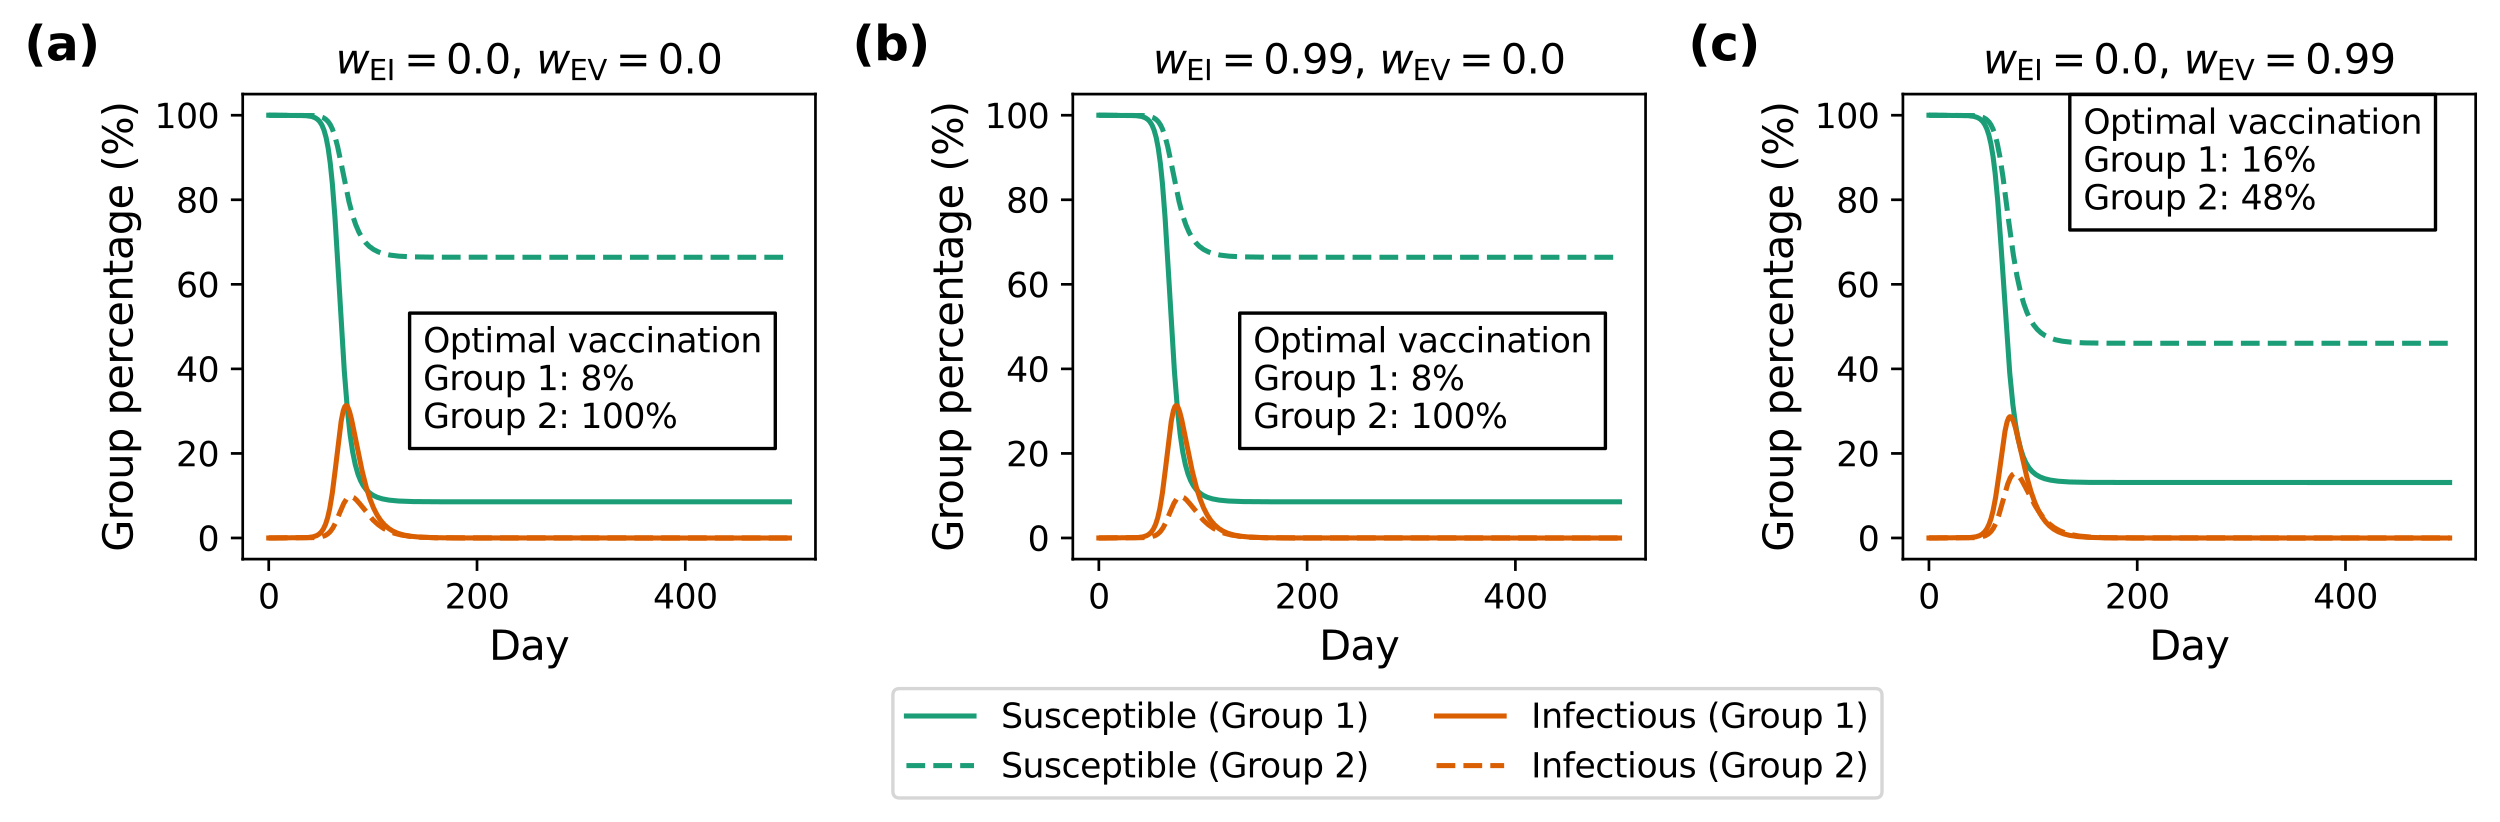 <?xml version="1.0" encoding="utf-8" standalone="no"?>
<!DOCTYPE svg PUBLIC "-//W3C//DTD SVG 1.1//EN"
  "http://www.w3.org/Graphics/SVG/1.1/DTD/svg11.dtd">
<svg xmlns:xlink="http://www.w3.org/1999/xlink" width="739.607pt" height="243.272pt" viewBox="0 0 739.607 243.272" xmlns="http://www.w3.org/2000/svg" version="1.1">
 <defs>
  <style type="text/css">*{stroke-linejoin: round; stroke-linecap: butt}</style>
 </defs>
 <g id="figure_1">
  <g id="patch_1">
   <path d="M 0 243.272 
L 739.607 243.272 
L 739.607 0 
L 0 0 
z
" style="fill: #ffffff"/>
  </g>
  <g id="axes_1">
   <g id="patch_2">
    <path d="M 71.805 165.408 
L 241.247 165.408 
L 241.247 27.836 
L 71.805 27.836 
z
" style="fill: #ffffff"/>
   </g>
   <g id="matplotlib.axis_1">
    <g id="xtick_1">
     <g id="line2d_1">
      <defs>
       <path id="m2296551090" d="M 0 0 
L 0 3.5 
" style="stroke: #000000; stroke-width: 0.8"/>
      </defs>
      <g>
       <use xlink:href="#m2296551090" x="79.507" y="165.408" style="stroke: #000000; stroke-width: 0.8"/>
      </g>
     </g>
     <g id="text_1">
      <!-- 0 -->
      <g transform="translate(76.326 180.006) scale(0.1 -0.1)">
       <defs>
        <path id="DejaVuSans-30" d="M 2034 4250 
Q 1547 4250 1301 3770 
Q 1056 3291 1056 2328 
Q 1056 1369 1301 889 
Q 1547 409 2034 409 
Q 2525 409 2770 889 
Q 3016 1369 3016 2328 
Q 3016 3291 2770 3770 
Q 2525 4250 2034 4250 
z
M 2034 4750 
Q 2819 4750 3233 4129 
Q 3647 3509 3647 2328 
Q 3647 1150 3233 529 
Q 2819 -91 2034 -91 
Q 1250 -91 836 529 
Q 422 1150 422 2328 
Q 422 3509 836 4129 
Q 1250 4750 2034 4750 
z
" transform="scale(0.016)"/>
       </defs>
       <use xlink:href="#DejaVuSans-30"/>
      </g>
     </g>
    </g>
    <g id="xtick_2">
     <g id="line2d_2">
      <g>
       <use xlink:href="#m2296551090" x="141.122" y="165.408" style="stroke: #000000; stroke-width: 0.8"/>
      </g>
     </g>
     <g id="text_2">
      <!-- 200 -->
      <g transform="translate(131.579 180.006) scale(0.1 -0.1)">
       <defs>
        <path id="DejaVuSans-32" d="M 1228 531 
L 3431 531 
L 3431 0 
L 469 0 
L 469 531 
Q 828 903 1448 1529 
Q 2069 2156 2228 2338 
Q 2531 2678 2651 2914 
Q 2772 3150 2772 3378 
Q 2772 3750 2511 3984 
Q 2250 4219 1831 4219 
Q 1534 4219 1204 4116 
Q 875 4013 500 3803 
L 500 4441 
Q 881 4594 1212 4672 
Q 1544 4750 1819 4750 
Q 2544 4750 2975 4387 
Q 3406 4025 3406 3419 
Q 3406 3131 3298 2873 
Q 3191 2616 2906 2266 
Q 2828 2175 2409 1742 
Q 1991 1309 1228 531 
z
" transform="scale(0.016)"/>
       </defs>
       <use xlink:href="#DejaVuSans-32"/>
       <use xlink:href="#DejaVuSans-30" x="63.623"/>
       <use xlink:href="#DejaVuSans-30" x="127.246"/>
      </g>
     </g>
    </g>
    <g id="xtick_3">
     <g id="line2d_3">
      <g>
       <use xlink:href="#m2296551090" x="202.738" y="165.408" style="stroke: #000000; stroke-width: 0.8"/>
      </g>
     </g>
     <g id="text_3">
      <!-- 400 -->
      <g transform="translate(193.194 180.006) scale(0.1 -0.1)">
       <defs>
        <path id="DejaVuSans-34" d="M 2419 4116 
L 825 1625 
L 2419 1625 
L 2419 4116 
z
M 2253 4666 
L 3047 4666 
L 3047 1625 
L 3713 1625 
L 3713 1100 
L 3047 1100 
L 3047 0 
L 2419 0 
L 2419 1100 
L 313 1100 
L 313 1709 
L 2253 4666 
z
" transform="scale(0.016)"/>
       </defs>
       <use xlink:href="#DejaVuSans-34"/>
       <use xlink:href="#DejaVuSans-30" x="63.623"/>
       <use xlink:href="#DejaVuSans-30" x="127.246"/>
      </g>
     </g>
    </g>
    <g id="text_4">
     <!-- Day -->
     <g transform="translate(144.678 195.204) scale(0.12 -0.12)">
      <defs>
       <path id="DejaVuSans-44" d="M 1259 4147 
L 1259 519 
L 2022 519 
Q 2988 519 3436 956 
Q 3884 1394 3884 2338 
Q 3884 3275 3436 3711 
Q 2988 4147 2022 4147 
L 1259 4147 
z
M 628 4666 
L 1925 4666 
Q 3281 4666 3915 4102 
Q 4550 3538 4550 2338 
Q 4550 1131 3912 565 
Q 3275 0 1925 0 
L 628 0 
L 628 4666 
z
" transform="scale(0.016)"/>
       <path id="DejaVuSans-61" d="M 2194 1759 
Q 1497 1759 1228 1600 
Q 959 1441 959 1056 
Q 959 750 1161 570 
Q 1363 391 1709 391 
Q 2188 391 2477 730 
Q 2766 1069 2766 1631 
L 2766 1759 
L 2194 1759 
z
M 3341 1997 
L 3341 0 
L 2766 0 
L 2766 531 
Q 2569 213 2275 61 
Q 1981 -91 1556 -91 
Q 1019 -91 701 211 
Q 384 513 384 1019 
Q 384 1609 779 1909 
Q 1175 2209 1959 2209 
L 2766 2209 
L 2766 2266 
Q 2766 2663 2505 2880 
Q 2244 3097 1772 3097 
Q 1472 3097 1187 3025 
Q 903 2953 641 2809 
L 641 3341 
Q 956 3463 1253 3523 
Q 1550 3584 1831 3584 
Q 2591 3584 2966 3190 
Q 3341 2797 3341 1997 
z
" transform="scale(0.016)"/>
       <path id="DejaVuSans-79" d="M 2059 -325 
Q 1816 -950 1584 -1140 
Q 1353 -1331 966 -1331 
L 506 -1331 
L 506 -850 
L 844 -850 
Q 1081 -850 1212 -737 
Q 1344 -625 1503 -206 
L 1606 56 
L 191 3500 
L 800 3500 
L 1894 763 
L 2988 3500 
L 3597 3500 
L 2059 -325 
z
" transform="scale(0.016)"/>
      </defs>
      <use xlink:href="#DejaVuSans-44"/>
      <use xlink:href="#DejaVuSans-61" x="77.002"/>
      <use xlink:href="#DejaVuSans-79" x="138.281"/>
     </g>
    </g>
   </g>
   <g id="matplotlib.axis_2">
    <g id="ytick_1">
     <g id="line2d_4">
      <defs>
       <path id="mec17a63f70" d="M 0 0 
L -3.5 0 
" style="stroke: #000000; stroke-width: 0.8"/>
      </defs>
      <g>
       <use xlink:href="#mec17a63f70" x="71.805" y="159.155" style="stroke: #000000; stroke-width: 0.8"/>
      </g>
     </g>
     <g id="text_5">
      <!-- 0 -->
      <g transform="translate(58.443 162.954) scale(0.1 -0.1)">
       <use xlink:href="#DejaVuSans-30"/>
      </g>
     </g>
    </g>
    <g id="ytick_2">
     <g id="line2d_5">
      <g>
       <use xlink:href="#mec17a63f70" x="71.805" y="134.141" style="stroke: #000000; stroke-width: 0.8"/>
      </g>
     </g>
     <g id="text_6">
      <!-- 20 -->
      <g transform="translate(52.08 137.941) scale(0.1 -0.1)">
       <use xlink:href="#DejaVuSans-32"/>
       <use xlink:href="#DejaVuSans-30" x="63.623"/>
      </g>
     </g>
    </g>
    <g id="ytick_3">
     <g id="line2d_6">
      <g>
       <use xlink:href="#mec17a63f70" x="71.805" y="109.128" style="stroke: #000000; stroke-width: 0.8"/>
      </g>
     </g>
     <g id="text_7">
      <!-- 40 -->
      <g transform="translate(52.08 112.928) scale(0.1 -0.1)">
       <use xlink:href="#DejaVuSans-34"/>
       <use xlink:href="#DejaVuSans-30" x="63.623"/>
      </g>
     </g>
    </g>
    <g id="ytick_4">
     <g id="line2d_7">
      <g>
       <use xlink:href="#mec17a63f70" x="71.805" y="84.115" style="stroke: #000000; stroke-width: 0.8"/>
      </g>
     </g>
     <g id="text_8">
      <!-- 60 -->
      <g transform="translate(52.08 87.914) scale(0.1 -0.1)">
       <defs>
        <path id="DejaVuSans-36" d="M 2113 2584 
Q 1688 2584 1439 2293 
Q 1191 2003 1191 1497 
Q 1191 994 1439 701 
Q 1688 409 2113 409 
Q 2538 409 2786 701 
Q 3034 994 3034 1497 
Q 3034 2003 2786 2293 
Q 2538 2584 2113 2584 
z
M 3366 4563 
L 3366 3988 
Q 3128 4100 2886 4159 
Q 2644 4219 2406 4219 
Q 1781 4219 1451 3797 
Q 1122 3375 1075 2522 
Q 1259 2794 1537 2939 
Q 1816 3084 2150 3084 
Q 2853 3084 3261 2657 
Q 3669 2231 3669 1497 
Q 3669 778 3244 343 
Q 2819 -91 2113 -91 
Q 1303 -91 875 529 
Q 447 1150 447 2328 
Q 447 3434 972 4092 
Q 1497 4750 2381 4750 
Q 2619 4750 2861 4703 
Q 3103 4656 3366 4563 
z
" transform="scale(0.016)"/>
       </defs>
       <use xlink:href="#DejaVuSans-36"/>
       <use xlink:href="#DejaVuSans-30" x="63.623"/>
      </g>
     </g>
    </g>
    <g id="ytick_5">
     <g id="line2d_8">
      <g>
       <use xlink:href="#mec17a63f70" x="71.805" y="59.102" style="stroke: #000000; stroke-width: 0.8"/>
      </g>
     </g>
     <g id="text_9">
      <!-- 80 -->
      <g transform="translate(52.08 62.901) scale(0.1 -0.1)">
       <defs>
        <path id="DejaVuSans-38" d="M 2034 2216 
Q 1584 2216 1326 1975 
Q 1069 1734 1069 1313 
Q 1069 891 1326 650 
Q 1584 409 2034 409 
Q 2484 409 2743 651 
Q 3003 894 3003 1313 
Q 3003 1734 2745 1975 
Q 2488 2216 2034 2216 
z
M 1403 2484 
Q 997 2584 770 2862 
Q 544 3141 544 3541 
Q 544 4100 942 4425 
Q 1341 4750 2034 4750 
Q 2731 4750 3128 4425 
Q 3525 4100 3525 3541 
Q 3525 3141 3298 2862 
Q 3072 2584 2669 2484 
Q 3125 2378 3379 2068 
Q 3634 1759 3634 1313 
Q 3634 634 3220 271 
Q 2806 -91 2034 -91 
Q 1263 -91 848 271 
Q 434 634 434 1313 
Q 434 1759 690 2068 
Q 947 2378 1403 2484 
z
M 1172 3481 
Q 1172 3119 1398 2916 
Q 1625 2713 2034 2713 
Q 2441 2713 2670 2916 
Q 2900 3119 2900 3481 
Q 2900 3844 2670 4047 
Q 2441 4250 2034 4250 
Q 1625 4250 1398 4047 
Q 1172 3844 1172 3481 
z
" transform="scale(0.016)"/>
       </defs>
       <use xlink:href="#DejaVuSans-38"/>
       <use xlink:href="#DejaVuSans-30" x="63.623"/>
      </g>
     </g>
    </g>
    <g id="ytick_6">
     <g id="line2d_9">
      <g>
       <use xlink:href="#mec17a63f70" x="71.805" y="34.089" style="stroke: #000000; stroke-width: 0.8"/>
      </g>
     </g>
     <g id="text_10">
      <!-- 100 -->
      <g transform="translate(45.718 37.888) scale(0.1 -0.1)">
       <defs>
        <path id="DejaVuSans-31" d="M 794 531 
L 1825 531 
L 1825 4091 
L 703 3866 
L 703 4441 
L 1819 4666 
L 2450 4666 
L 2450 531 
L 3481 531 
L 3481 0 
L 794 0 
L 794 531 
z
" transform="scale(0.016)"/>
       </defs>
       <use xlink:href="#DejaVuSans-31"/>
       <use xlink:href="#DejaVuSans-30" x="63.623"/>
       <use xlink:href="#DejaVuSans-30" x="127.246"/>
      </g>
     </g>
    </g>
    <g id="text_11">
     <!-- Group percentage (%) -->
     <g transform="translate(39.222 163.238) rotate(-90) scale(0.12 -0.12)">
      <defs>
       <path id="DejaVuSans-47" d="M 3809 666 
L 3809 1919 
L 2778 1919 
L 2778 2438 
L 4434 2438 
L 4434 434 
Q 4069 175 3628 42 
Q 3188 -91 2688 -91 
Q 1594 -91 976 548 
Q 359 1188 359 2328 
Q 359 3472 976 4111 
Q 1594 4750 2688 4750 
Q 3144 4750 3555 4637 
Q 3966 4525 4313 4306 
L 4313 3634 
Q 3963 3931 3569 4081 
Q 3175 4231 2741 4231 
Q 1884 4231 1454 3753 
Q 1025 3275 1025 2328 
Q 1025 1384 1454 906 
Q 1884 428 2741 428 
Q 3075 428 3337 486 
Q 3600 544 3809 666 
z
" transform="scale(0.016)"/>
       <path id="DejaVuSans-72" d="M 2631 2963 
Q 2534 3019 2420 3045 
Q 2306 3072 2169 3072 
Q 1681 3072 1420 2755 
Q 1159 2438 1159 1844 
L 1159 0 
L 581 0 
L 581 3500 
L 1159 3500 
L 1159 2956 
Q 1341 3275 1631 3429 
Q 1922 3584 2338 3584 
Q 2397 3584 2469 3576 
Q 2541 3569 2628 3553 
L 2631 2963 
z
" transform="scale(0.016)"/>
       <path id="DejaVuSans-6f" d="M 1959 3097 
Q 1497 3097 1228 2736 
Q 959 2375 959 1747 
Q 959 1119 1226 758 
Q 1494 397 1959 397 
Q 2419 397 2687 759 
Q 2956 1122 2956 1747 
Q 2956 2369 2687 2733 
Q 2419 3097 1959 3097 
z
M 1959 3584 
Q 2709 3584 3137 3096 
Q 3566 2609 3566 1747 
Q 3566 888 3137 398 
Q 2709 -91 1959 -91 
Q 1206 -91 779 398 
Q 353 888 353 1747 
Q 353 2609 779 3096 
Q 1206 3584 1959 3584 
z
" transform="scale(0.016)"/>
       <path id="DejaVuSans-75" d="M 544 1381 
L 544 3500 
L 1119 3500 
L 1119 1403 
Q 1119 906 1312 657 
Q 1506 409 1894 409 
Q 2359 409 2629 706 
Q 2900 1003 2900 1516 
L 2900 3500 
L 3475 3500 
L 3475 0 
L 2900 0 
L 2900 538 
Q 2691 219 2414 64 
Q 2138 -91 1772 -91 
Q 1169 -91 856 284 
Q 544 659 544 1381 
z
M 1991 3584 
L 1991 3584 
z
" transform="scale(0.016)"/>
       <path id="DejaVuSans-70" d="M 1159 525 
L 1159 -1331 
L 581 -1331 
L 581 3500 
L 1159 3500 
L 1159 2969 
Q 1341 3281 1617 3432 
Q 1894 3584 2278 3584 
Q 2916 3584 3314 3078 
Q 3713 2572 3713 1747 
Q 3713 922 3314 415 
Q 2916 -91 2278 -91 
Q 1894 -91 1617 61 
Q 1341 213 1159 525 
z
M 3116 1747 
Q 3116 2381 2855 2742 
Q 2594 3103 2138 3103 
Q 1681 3103 1420 2742 
Q 1159 2381 1159 1747 
Q 1159 1113 1420 752 
Q 1681 391 2138 391 
Q 2594 391 2855 752 
Q 3116 1113 3116 1747 
z
" transform="scale(0.016)"/>
       <path id="DejaVuSans-20" transform="scale(0.016)"/>
       <path id="DejaVuSans-65" d="M 3597 1894 
L 3597 1613 
L 953 1613 
Q 991 1019 1311 708 
Q 1631 397 2203 397 
Q 2534 397 2845 478 
Q 3156 559 3463 722 
L 3463 178 
Q 3153 47 2828 -22 
Q 2503 -91 2169 -91 
Q 1331 -91 842 396 
Q 353 884 353 1716 
Q 353 2575 817 3079 
Q 1281 3584 2069 3584 
Q 2775 3584 3186 3129 
Q 3597 2675 3597 1894 
z
M 3022 2063 
Q 3016 2534 2758 2815 
Q 2500 3097 2075 3097 
Q 1594 3097 1305 2825 
Q 1016 2553 972 2059 
L 3022 2063 
z
" transform="scale(0.016)"/>
       <path id="DejaVuSans-63" d="M 3122 3366 
L 3122 2828 
Q 2878 2963 2633 3030 
Q 2388 3097 2138 3097 
Q 1578 3097 1268 2742 
Q 959 2388 959 1747 
Q 959 1106 1268 751 
Q 1578 397 2138 397 
Q 2388 397 2633 464 
Q 2878 531 3122 666 
L 3122 134 
Q 2881 22 2623 -34 
Q 2366 -91 2075 -91 
Q 1284 -91 818 406 
Q 353 903 353 1747 
Q 353 2603 823 3093 
Q 1294 3584 2113 3584 
Q 2378 3584 2631 3529 
Q 2884 3475 3122 3366 
z
" transform="scale(0.016)"/>
       <path id="DejaVuSans-6e" d="M 3513 2113 
L 3513 0 
L 2938 0 
L 2938 2094 
Q 2938 2591 2744 2837 
Q 2550 3084 2163 3084 
Q 1697 3084 1428 2787 
Q 1159 2491 1159 1978 
L 1159 0 
L 581 0 
L 581 3500 
L 1159 3500 
L 1159 2956 
Q 1366 3272 1645 3428 
Q 1925 3584 2291 3584 
Q 2894 3584 3203 3211 
Q 3513 2838 3513 2113 
z
" transform="scale(0.016)"/>
       <path id="DejaVuSans-74" d="M 1172 4494 
L 1172 3500 
L 2356 3500 
L 2356 3053 
L 1172 3053 
L 1172 1153 
Q 1172 725 1289 603 
Q 1406 481 1766 481 
L 2356 481 
L 2356 0 
L 1766 0 
Q 1100 0 847 248 
Q 594 497 594 1153 
L 594 3053 
L 172 3053 
L 172 3500 
L 594 3500 
L 594 4494 
L 1172 4494 
z
" transform="scale(0.016)"/>
       <path id="DejaVuSans-67" d="M 2906 1791 
Q 2906 2416 2648 2759 
Q 2391 3103 1925 3103 
Q 1463 3103 1205 2759 
Q 947 2416 947 1791 
Q 947 1169 1205 825 
Q 1463 481 1925 481 
Q 2391 481 2648 825 
Q 2906 1169 2906 1791 
z
M 3481 434 
Q 3481 -459 3084 -895 
Q 2688 -1331 1869 -1331 
Q 1566 -1331 1297 -1286 
Q 1028 -1241 775 -1147 
L 775 -588 
Q 1028 -725 1275 -790 
Q 1522 -856 1778 -856 
Q 2344 -856 2625 -561 
Q 2906 -266 2906 331 
L 2906 616 
Q 2728 306 2450 153 
Q 2172 0 1784 0 
Q 1141 0 747 490 
Q 353 981 353 1791 
Q 353 2603 747 3093 
Q 1141 3584 1784 3584 
Q 2172 3584 2450 3431 
Q 2728 3278 2906 2969 
L 2906 3500 
L 3481 3500 
L 3481 434 
z
" transform="scale(0.016)"/>
       <path id="DejaVuSans-28" d="M 1984 4856 
Q 1566 4138 1362 3434 
Q 1159 2731 1159 2009 
Q 1159 1288 1364 580 
Q 1569 -128 1984 -844 
L 1484 -844 
Q 1016 -109 783 600 
Q 550 1309 550 2009 
Q 550 2706 781 3412 
Q 1013 4119 1484 4856 
L 1984 4856 
z
" transform="scale(0.016)"/>
       <path id="DejaVuSans-25" d="M 4653 2053 
Q 4381 2053 4226 1822 
Q 4072 1591 4072 1178 
Q 4072 772 4226 539 
Q 4381 306 4653 306 
Q 4919 306 5073 539 
Q 5228 772 5228 1178 
Q 5228 1588 5073 1820 
Q 4919 2053 4653 2053 
z
M 4653 2450 
Q 5147 2450 5437 2106 
Q 5728 1763 5728 1178 
Q 5728 594 5436 251 
Q 5144 -91 4653 -91 
Q 4153 -91 3862 251 
Q 3572 594 3572 1178 
Q 3572 1766 3864 2108 
Q 4156 2450 4653 2450 
z
M 1428 4353 
Q 1159 4353 1004 4120 
Q 850 3888 850 3481 
Q 850 3069 1003 2837 
Q 1156 2606 1428 2606 
Q 1700 2606 1854 2837 
Q 2009 3069 2009 3481 
Q 2009 3884 1853 4118 
Q 1697 4353 1428 4353 
z
M 4250 4750 
L 4750 4750 
L 1831 -91 
L 1331 -91 
L 4250 4750 
z
M 1428 4750 
Q 1922 4750 2215 4408 
Q 2509 4066 2509 3481 
Q 2509 2891 2217 2550 
Q 1925 2209 1428 2209 
Q 931 2209 642 2551 
Q 353 2894 353 3481 
Q 353 4063 643 4406 
Q 934 4750 1428 4750 
z
" transform="scale(0.016)"/>
       <path id="DejaVuSans-29" d="M 513 4856 
L 1013 4856 
Q 1481 4119 1714 3412 
Q 1947 2706 1947 2009 
Q 1947 1309 1714 600 
Q 1481 -109 1013 -844 
L 513 -844 
Q 928 -128 1133 580 
Q 1338 1288 1338 2009 
Q 1338 2731 1133 3434 
Q 928 4138 513 4856 
z
" transform="scale(0.016)"/>
      </defs>
      <use xlink:href="#DejaVuSans-47"/>
      <use xlink:href="#DejaVuSans-72" x="77.49"/>
      <use xlink:href="#DejaVuSans-6f" x="116.354"/>
      <use xlink:href="#DejaVuSans-75" x="177.535"/>
      <use xlink:href="#DejaVuSans-70" x="240.914"/>
      <use xlink:href="#DejaVuSans-20" x="304.391"/>
      <use xlink:href="#DejaVuSans-70" x="336.178"/>
      <use xlink:href="#DejaVuSans-65" x="399.654"/>
      <use xlink:href="#DejaVuSans-72" x="461.178"/>
      <use xlink:href="#DejaVuSans-63" x="500.041"/>
      <use xlink:href="#DejaVuSans-65" x="555.021"/>
      <use xlink:href="#DejaVuSans-6e" x="616.545"/>
      <use xlink:href="#DejaVuSans-74" x="679.924"/>
      <use xlink:href="#DejaVuSans-61" x="719.133"/>
      <use xlink:href="#DejaVuSans-67" x="780.412"/>
      <use xlink:href="#DejaVuSans-65" x="843.889"/>
      <use xlink:href="#DejaVuSans-20" x="905.412"/>
      <use xlink:href="#DejaVuSans-28" x="937.199"/>
      <use xlink:href="#DejaVuSans-25" x="976.213"/>
      <use xlink:href="#DejaVuSans-29" x="1071.232"/>
     </g>
    </g>
   </g>
   <g id="line2d_10">
    <path d="M 79.507 34.089 
L 90.455 34.199 
L 92.151 34.444 
L 93.23 34.836 
L 94.001 35.355 
L 94.618 36.016 
L 95.235 37.01 
L 95.851 38.495 
L 96.468 40.682 
L 97.085 43.844 
L 97.702 48.288 
L 98.319 54.301 
L 99.09 64.228 
L 100.169 81.801 
L 101.865 109.857 
L 102.79 121.385 
L 103.561 128.489 
L 104.332 133.692 
L 105.103 137.451 
L 105.874 140.167 
L 106.645 142.143 
L 107.416 143.597 
L 108.341 144.863 
L 109.266 145.769 
L 110.346 146.519 
L 111.579 147.108 
L 113.121 147.588 
L 115.126 147.96 
L 117.901 148.225 
L 122.218 148.386 
L 131.316 148.454 
L 198.544 148.461 
L 233.545 148.461 
L 233.545 148.461 
" clip-path="url(#p37eff02871)" style="fill: none; stroke: #1b9e77; stroke-width: 1.5; stroke-linecap: square"/>
   </g>
   <g id="line2d_11">
    <path d="M 79.507 34.089 
L 92.768 34.193 
L 94.464 34.421 
L 95.543 34.778 
L 96.314 35.242 
L 97.085 35.993 
L 97.702 36.896 
L 98.319 38.157 
L 99.09 40.348 
L 99.86 43.275 
L 100.94 48.382 
L 103.253 59.696 
L 104.332 63.779 
L 105.257 66.526 
L 106.182 68.675 
L 107.108 70.339 
L 108.187 71.807 
L 109.266 72.894 
L 110.5 73.797 
L 111.887 74.508 
L 113.429 75.042 
L 115.434 75.477 
L 118.055 75.789 
L 121.91 75.99 
L 128.849 76.088 
L 155.37 76.107 
L 233.545 76.107 
L 233.545 76.107 
" clip-path="url(#p37eff02871)" style="fill: none; stroke-dasharray: 5.55,2.4; stroke-dashoffset: 0; stroke: #1b9e77; stroke-width: 1.5"/>
   </g>
   <g id="line2d_12">
    <path d="M 79.507 159.154 
L 90.917 159.05 
L 92.613 158.818 
L 93.693 158.449 
L 94.464 157.962 
L 95.081 157.348 
L 95.697 156.433 
L 96.314 155.088 
L 96.931 153.155 
L 97.548 150.46 
L 98.319 145.816 
L 99.244 138.463 
L 100.94 124.55 
L 101.557 121.473 
L 102.019 120.269 
L 102.328 119.989 
L 102.636 120.097 
L 102.944 120.552 
L 103.407 121.779 
L 104.024 124.169 
L 105.103 129.431 
L 107.108 139.236 
L 108.341 144.123 
L 109.42 147.55 
L 110.5 150.266 
L 111.579 152.383 
L 112.658 154.015 
L 113.738 155.265 
L 114.971 156.332 
L 116.205 157.11 
L 117.593 157.734 
L 119.289 158.246 
L 121.447 158.641 
L 124.223 158.908 
L 128.54 159.076 
L 137.329 159.147 
L 196.693 159.155 
L 233.545 159.155 
L 233.545 159.155 
" clip-path="url(#p37eff02871)" style="fill: none; stroke: #d95f02; stroke-width: 1.5; stroke-linecap: square"/>
   </g>
   <g id="line2d_13">
    <path d="M 79.507 159.154 
L 93.384 159.046 
L 95.081 158.808 
L 96.16 158.443 
L 96.931 157.981 
L 97.702 157.261 
L 98.473 156.195 
L 99.244 154.736 
L 100.477 151.777 
L 101.711 148.92 
L 102.482 147.685 
L 103.099 147.119 
L 103.561 146.941 
L 104.024 146.953 
L 104.64 147.221 
L 105.411 147.862 
L 106.491 149.104 
L 110.346 153.816 
L 111.887 155.222 
L 113.429 156.305 
L 114.971 157.116 
L 116.667 157.759 
L 118.672 158.273 
L 121.139 158.66 
L 124.377 158.927 
L 129.311 159.086 
L 139.796 159.15 
L 233.545 159.155 
L 233.545 159.155 
" clip-path="url(#p37eff02871)" style="fill: none; stroke-dasharray: 5.55,2.4; stroke-dashoffset: 0; stroke: #d95f02; stroke-width: 1.5"/>
   </g>
   <g id="patch_3">
    <path d="M 71.805 165.408 
L 71.805 27.836 
" style="fill: none; stroke: #000000; stroke-width: 0.8; stroke-linejoin: miter; stroke-linecap: square"/>
   </g>
   <g id="patch_4">
    <path d="M 241.247 165.408 
L 241.247 27.836 
" style="fill: none; stroke: #000000; stroke-width: 0.8; stroke-linejoin: miter; stroke-linecap: square"/>
   </g>
   <g id="patch_5">
    <path d="M 71.805 165.408 
L 241.247 165.408 
" style="fill: none; stroke: #000000; stroke-width: 0.8; stroke-linejoin: miter; stroke-linecap: square"/>
   </g>
   <g id="patch_6">
    <path d="M 71.805 27.836 
L 241.247 27.836 
" style="fill: none; stroke: #000000; stroke-width: 0.8; stroke-linejoin: miter; stroke-linecap: square"/>
   </g>
   <g id="text_12">
    <!-- (a) -->
    <g transform="translate(7.2 17.838) scale(0.14 -0.14)">
     <defs>
      <path id="DejaVuSans-Bold-28" d="M 2413 -844 
L 1484 -844 
Q 1006 -72 778 623 
Q 550 1319 550 2003 
Q 550 2688 779 3389 
Q 1009 4091 1484 4856 
L 2413 4856 
Q 2013 4116 1813 3408 
Q 1613 2700 1613 2009 
Q 1613 1319 1811 609 
Q 2009 -100 2413 -844 
z
" transform="scale(0.016)"/>
      <path id="DejaVuSans-Bold-61" d="M 2106 1575 
Q 1756 1575 1579 1456 
Q 1403 1338 1403 1106 
Q 1403 894 1545 773 
Q 1688 653 1941 653 
Q 2256 653 2472 879 
Q 2688 1106 2688 1447 
L 2688 1575 
L 2106 1575 
z
M 3816 1997 
L 3816 0 
L 2688 0 
L 2688 519 
Q 2463 200 2181 54 
Q 1900 -91 1497 -91 
Q 953 -91 614 226 
Q 275 544 275 1050 
Q 275 1666 698 1953 
Q 1122 2241 2028 2241 
L 2688 2241 
L 2688 2328 
Q 2688 2594 2478 2717 
Q 2269 2841 1825 2841 
Q 1466 2841 1156 2769 
Q 847 2697 581 2553 
L 581 3406 
Q 941 3494 1303 3539 
Q 1666 3584 2028 3584 
Q 2975 3584 3395 3211 
Q 3816 2838 3816 1997 
z
" transform="scale(0.016)"/>
      <path id="DejaVuSans-Bold-29" d="M 513 -844 
Q 913 -100 1113 609 
Q 1313 1319 1313 2009 
Q 1313 2700 1113 3408 
Q 913 4116 513 4856 
L 1441 4856 
Q 1916 4091 2145 3389 
Q 2375 2688 2375 2003 
Q 2375 1319 2147 623 
Q 1919 -72 1441 -844 
L 513 -844 
z
" transform="scale(0.016)"/>
     </defs>
     <use xlink:href="#DejaVuSans-Bold-28"/>
     <use xlink:href="#DejaVuSans-Bold-61" x="45.703"/>
     <use xlink:href="#DejaVuSans-Bold-29" x="113.184"/>
    </g>
   </g>
   <g id="text_13">
    <g id="patch_7">
     <path d="M 121.179 132.696 
L 229.365 132.696 
L 229.365 92.622 
L 121.179 92.622 
z
" style="fill: #ffffff; stroke: #000000; stroke-linejoin: miter"/>
    </g>
    <!-- Optimal vaccination -->
    <g transform="translate(125.179 104.22) scale(0.1 -0.1)">
     <defs>
      <path id="DejaVuSans-4f" d="M 2522 4238 
Q 1834 4238 1429 3725 
Q 1025 3213 1025 2328 
Q 1025 1447 1429 934 
Q 1834 422 2522 422 
Q 3209 422 3611 934 
Q 4013 1447 4013 2328 
Q 4013 3213 3611 3725 
Q 3209 4238 2522 4238 
z
M 2522 4750 
Q 3503 4750 4090 4092 
Q 4678 3434 4678 2328 
Q 4678 1225 4090 567 
Q 3503 -91 2522 -91 
Q 1538 -91 948 565 
Q 359 1222 359 2328 
Q 359 3434 948 4092 
Q 1538 4750 2522 4750 
z
" transform="scale(0.016)"/>
      <path id="DejaVuSans-69" d="M 603 3500 
L 1178 3500 
L 1178 0 
L 603 0 
L 603 3500 
z
M 603 4863 
L 1178 4863 
L 1178 4134 
L 603 4134 
L 603 4863 
z
" transform="scale(0.016)"/>
      <path id="DejaVuSans-6d" d="M 3328 2828 
Q 3544 3216 3844 3400 
Q 4144 3584 4550 3584 
Q 5097 3584 5394 3201 
Q 5691 2819 5691 2113 
L 5691 0 
L 5113 0 
L 5113 2094 
Q 5113 2597 4934 2840 
Q 4756 3084 4391 3084 
Q 3944 3084 3684 2787 
Q 3425 2491 3425 1978 
L 3425 0 
L 2847 0 
L 2847 2094 
Q 2847 2600 2669 2842 
Q 2491 3084 2119 3084 
Q 1678 3084 1418 2786 
Q 1159 2488 1159 1978 
L 1159 0 
L 581 0 
L 581 3500 
L 1159 3500 
L 1159 2956 
Q 1356 3278 1631 3431 
Q 1906 3584 2284 3584 
Q 2666 3584 2933 3390 
Q 3200 3197 3328 2828 
z
" transform="scale(0.016)"/>
      <path id="DejaVuSans-6c" d="M 603 4863 
L 1178 4863 
L 1178 0 
L 603 0 
L 603 4863 
z
" transform="scale(0.016)"/>
      <path id="DejaVuSans-76" d="M 191 3500 
L 800 3500 
L 1894 563 
L 2988 3500 
L 3597 3500 
L 2284 0 
L 1503 0 
L 191 3500 
z
" transform="scale(0.016)"/>
     </defs>
     <use xlink:href="#DejaVuSans-4f"/>
     <use xlink:href="#DejaVuSans-70" x="78.711"/>
     <use xlink:href="#DejaVuSans-74" x="142.188"/>
     <use xlink:href="#DejaVuSans-69" x="181.396"/>
     <use xlink:href="#DejaVuSans-6d" x="209.18"/>
     <use xlink:href="#DejaVuSans-61" x="306.592"/>
     <use xlink:href="#DejaVuSans-6c" x="367.871"/>
     <use xlink:href="#DejaVuSans-20" x="395.654"/>
     <use xlink:href="#DejaVuSans-76" x="427.441"/>
     <use xlink:href="#DejaVuSans-61" x="486.621"/>
     <use xlink:href="#DejaVuSans-63" x="547.9"/>
     <use xlink:href="#DejaVuSans-63" x="602.881"/>
     <use xlink:href="#DejaVuSans-69" x="657.861"/>
     <use xlink:href="#DejaVuSans-6e" x="685.645"/>
     <use xlink:href="#DejaVuSans-61" x="749.023"/>
     <use xlink:href="#DejaVuSans-74" x="810.303"/>
     <use xlink:href="#DejaVuSans-69" x="849.512"/>
     <use xlink:href="#DejaVuSans-6f" x="877.295"/>
     <use xlink:href="#DejaVuSans-6e" x="938.477"/>
    </g>
    <!-- Group 1: 8% -->
    <g transform="translate(125.179 115.418) scale(0.1 -0.1)">
     <defs>
      <path id="DejaVuSans-3a" d="M 750 794 
L 1409 794 
L 1409 0 
L 750 0 
L 750 794 
z
M 750 3309 
L 1409 3309 
L 1409 2516 
L 750 2516 
L 750 3309 
z
" transform="scale(0.016)"/>
     </defs>
     <use xlink:href="#DejaVuSans-47"/>
     <use xlink:href="#DejaVuSans-72" x="77.49"/>
     <use xlink:href="#DejaVuSans-6f" x="116.354"/>
     <use xlink:href="#DejaVuSans-75" x="177.535"/>
     <use xlink:href="#DejaVuSans-70" x="240.914"/>
     <use xlink:href="#DejaVuSans-20" x="304.391"/>
     <use xlink:href="#DejaVuSans-31" x="336.178"/>
     <use xlink:href="#DejaVuSans-3a" x="399.801"/>
     <use xlink:href="#DejaVuSans-20" x="433.492"/>
     <use xlink:href="#DejaVuSans-38" x="465.279"/>
     <use xlink:href="#DejaVuSans-25" x="528.902"/>
    </g>
    <!-- Group 2: 100% -->
    <g transform="translate(125.179 126.616) scale(0.1 -0.1)">
     <use xlink:href="#DejaVuSans-47"/>
     <use xlink:href="#DejaVuSans-72" x="77.49"/>
     <use xlink:href="#DejaVuSans-6f" x="116.354"/>
     <use xlink:href="#DejaVuSans-75" x="177.535"/>
     <use xlink:href="#DejaVuSans-70" x="240.914"/>
     <use xlink:href="#DejaVuSans-20" x="304.391"/>
     <use xlink:href="#DejaVuSans-32" x="336.178"/>
     <use xlink:href="#DejaVuSans-3a" x="399.801"/>
     <use xlink:href="#DejaVuSans-20" x="433.492"/>
     <use xlink:href="#DejaVuSans-31" x="465.279"/>
     <use xlink:href="#DejaVuSans-30" x="528.902"/>
     <use xlink:href="#DejaVuSans-30" x="592.525"/>
     <use xlink:href="#DejaVuSans-25" x="656.148"/>
    </g>
   </g>
   <g id="text_14">
    <!-- $w_{\text{EI}} =$0.0, $w_{\text{EV}} = $0.0 -->
    <g transform="translate(99.286 21.836) scale(0.12 -0.12)">
     <defs>
      <path id="DejaVuSans-Oblique-77" d="M 544 3500 
L 1113 3500 
L 1259 684 
L 2566 3500 
L 3231 3500 
L 3425 684 
L 4666 3500 
L 5241 3500 
L 3641 0 
L 2969 0 
L 2797 2900 
L 1459 0 
L 781 0 
L 544 3500 
z
" transform="scale(0.016)"/>
      <path id="DejaVuSans-45" d="M 628 4666 
L 3578 4666 
L 3578 4134 
L 1259 4134 
L 1259 2753 
L 3481 2753 
L 3481 2222 
L 1259 2222 
L 1259 531 
L 3634 531 
L 3634 0 
L 628 0 
L 628 4666 
z
" transform="scale(0.016)"/>
      <path id="DejaVuSans-49" d="M 628 4666 
L 1259 4666 
L 1259 0 
L 628 0 
L 628 4666 
z
" transform="scale(0.016)"/>
      <path id="DejaVuSans-3d" d="M 678 2906 
L 4684 2906 
L 4684 2381 
L 678 2381 
L 678 2906 
z
M 678 1631 
L 4684 1631 
L 4684 1100 
L 678 1100 
L 678 1631 
z
" transform="scale(0.016)"/>
      <path id="DejaVuSans-2e" d="M 684 794 
L 1344 794 
L 1344 0 
L 684 0 
L 684 794 
z
" transform="scale(0.016)"/>
      <path id="DejaVuSans-2c" d="M 750 794 
L 1409 794 
L 1409 256 
L 897 -744 
L 494 -744 
L 750 256 
L 750 794 
z
" transform="scale(0.016)"/>
      <path id="DejaVuSans-56" d="M 1831 0 
L 50 4666 
L 709 4666 
L 2188 738 
L 3669 4666 
L 4325 4666 
L 2547 0 
L 1831 0 
z
" transform="scale(0.016)"/>
     </defs>
     <use xlink:href="#DejaVuSans-Oblique-77" transform="translate(0 0.781)"/>
     <use xlink:href="#DejaVuSans-45" transform="translate(81.787 -15.625) scale(0.7)"/>
     <use xlink:href="#DejaVuSans-49" transform="translate(126.016 -15.625) scale(0.7)"/>
     <use xlink:href="#DejaVuSans-3d" transform="translate(168.877 0.781)"/>
     <use xlink:href="#DejaVuSans-30" transform="translate(272.148 0.781)"/>
     <use xlink:href="#DejaVuSans-2e" transform="translate(335.771 0.781)"/>
     <use xlink:href="#DejaVuSans-30" transform="translate(367.559 0.781)"/>
     <use xlink:href="#DejaVuSans-2c" transform="translate(431.182 0.781)"/>
     <use xlink:href="#DejaVuSans-20" transform="translate(462.969 0.781)"/>
     <use xlink:href="#DejaVuSans-Oblique-77" transform="translate(494.756 0.781)"/>
     <use xlink:href="#DejaVuSans-45" transform="translate(576.543 -15.625) scale(0.7)"/>
     <use xlink:href="#DejaVuSans-56" transform="translate(620.771 -15.625) scale(0.7)"/>
     <use xlink:href="#DejaVuSans-3d" transform="translate(690.874 0.781)"/>
     <use xlink:href="#DejaVuSans-30" transform="translate(794.146 0.781)"/>
     <use xlink:href="#DejaVuSans-2e" transform="translate(857.769 0.781)"/>
     <use xlink:href="#DejaVuSans-30" transform="translate(889.556 0.781)"/>
    </g>
   </g>
  </g>
  <g id="axes_2">
   <g id="patch_8">
    <path d="M 317.385 165.408 
L 486.827 165.408 
L 486.827 27.836 
L 317.385 27.836 
z
" style="fill: #ffffff"/>
   </g>
   <g id="matplotlib.axis_3">
    <g id="xtick_4">
     <g id="line2d_14">
      <g>
       <use xlink:href="#m2296551090" x="325.087" y="165.408" style="stroke: #000000; stroke-width: 0.8"/>
      </g>
     </g>
     <g id="text_15">
      <!-- 0 -->
      <g transform="translate(321.906 180.006) scale(0.1 -0.1)">
       <use xlink:href="#DejaVuSans-30"/>
      </g>
     </g>
    </g>
    <g id="xtick_5">
     <g id="line2d_15">
      <g>
       <use xlink:href="#m2296551090" x="386.702" y="165.408" style="stroke: #000000; stroke-width: 0.8"/>
      </g>
     </g>
     <g id="text_16">
      <!-- 200 -->
      <g transform="translate(377.159 180.006) scale(0.1 -0.1)">
       <use xlink:href="#DejaVuSans-32"/>
       <use xlink:href="#DejaVuSans-30" x="63.623"/>
       <use xlink:href="#DejaVuSans-30" x="127.246"/>
      </g>
     </g>
    </g>
    <g id="xtick_6">
     <g id="line2d_16">
      <g>
       <use xlink:href="#m2296551090" x="448.318" y="165.408" style="stroke: #000000; stroke-width: 0.8"/>
      </g>
     </g>
     <g id="text_17">
      <!-- 400 -->
      <g transform="translate(438.774 180.006) scale(0.1 -0.1)">
       <use xlink:href="#DejaVuSans-34"/>
       <use xlink:href="#DejaVuSans-30" x="63.623"/>
       <use xlink:href="#DejaVuSans-30" x="127.246"/>
      </g>
     </g>
    </g>
    <g id="text_18">
     <!-- Day -->
     <g transform="translate(390.258 195.204) scale(0.12 -0.12)">
      <use xlink:href="#DejaVuSans-44"/>
      <use xlink:href="#DejaVuSans-61" x="77.002"/>
      <use xlink:href="#DejaVuSans-79" x="138.281"/>
     </g>
    </g>
   </g>
   <g id="matplotlib.axis_4">
    <g id="ytick_7">
     <g id="line2d_17">
      <g>
       <use xlink:href="#mec17a63f70" x="317.385" y="159.155" style="stroke: #000000; stroke-width: 0.8"/>
      </g>
     </g>
     <g id="text_19">
      <!-- 0 -->
      <g transform="translate(304.023 162.954) scale(0.1 -0.1)">
       <use xlink:href="#DejaVuSans-30"/>
      </g>
     </g>
    </g>
    <g id="ytick_8">
     <g id="line2d_18">
      <g>
       <use xlink:href="#mec17a63f70" x="317.385" y="134.141" style="stroke: #000000; stroke-width: 0.8"/>
      </g>
     </g>
     <g id="text_20">
      <!-- 20 -->
      <g transform="translate(297.66 137.941) scale(0.1 -0.1)">
       <use xlink:href="#DejaVuSans-32"/>
       <use xlink:href="#DejaVuSans-30" x="63.623"/>
      </g>
     </g>
    </g>
    <g id="ytick_9">
     <g id="line2d_19">
      <g>
       <use xlink:href="#mec17a63f70" x="317.385" y="109.128" style="stroke: #000000; stroke-width: 0.8"/>
      </g>
     </g>
     <g id="text_21">
      <!-- 40 -->
      <g transform="translate(297.66 112.928) scale(0.1 -0.1)">
       <use xlink:href="#DejaVuSans-34"/>
       <use xlink:href="#DejaVuSans-30" x="63.623"/>
      </g>
     </g>
    </g>
    <g id="ytick_10">
     <g id="line2d_20">
      <g>
       <use xlink:href="#mec17a63f70" x="317.385" y="84.115" style="stroke: #000000; stroke-width: 0.8"/>
      </g>
     </g>
     <g id="text_22">
      <!-- 60 -->
      <g transform="translate(297.66 87.914) scale(0.1 -0.1)">
       <use xlink:href="#DejaVuSans-36"/>
       <use xlink:href="#DejaVuSans-30" x="63.623"/>
      </g>
     </g>
    </g>
    <g id="ytick_11">
     <g id="line2d_21">
      <g>
       <use xlink:href="#mec17a63f70" x="317.385" y="59.102" style="stroke: #000000; stroke-width: 0.8"/>
      </g>
     </g>
     <g id="text_23">
      <!-- 80 -->
      <g transform="translate(297.66 62.901) scale(0.1 -0.1)">
       <use xlink:href="#DejaVuSans-38"/>
       <use xlink:href="#DejaVuSans-30" x="63.623"/>
      </g>
     </g>
    </g>
    <g id="ytick_12">
     <g id="line2d_22">
      <g>
       <use xlink:href="#mec17a63f70" x="317.385" y="34.089" style="stroke: #000000; stroke-width: 0.8"/>
      </g>
     </g>
     <g id="text_24">
      <!-- 100 -->
      <g transform="translate(291.298 37.888) scale(0.1 -0.1)">
       <use xlink:href="#DejaVuSans-31"/>
       <use xlink:href="#DejaVuSans-30" x="63.623"/>
       <use xlink:href="#DejaVuSans-30" x="127.246"/>
      </g>
     </g>
    </g>
    <g id="text_25">
     <!-- Group percentage (%) -->
     <g transform="translate(284.802 163.238) rotate(-90) scale(0.12 -0.12)">
      <use xlink:href="#DejaVuSans-47"/>
      <use xlink:href="#DejaVuSans-72" x="77.49"/>
      <use xlink:href="#DejaVuSans-6f" x="116.354"/>
      <use xlink:href="#DejaVuSans-75" x="177.535"/>
      <use xlink:href="#DejaVuSans-70" x="240.914"/>
      <use xlink:href="#DejaVuSans-20" x="304.391"/>
      <use xlink:href="#DejaVuSans-70" x="336.178"/>
      <use xlink:href="#DejaVuSans-65" x="399.654"/>
      <use xlink:href="#DejaVuSans-72" x="461.178"/>
      <use xlink:href="#DejaVuSans-63" x="500.041"/>
      <use xlink:href="#DejaVuSans-65" x="555.021"/>
      <use xlink:href="#DejaVuSans-6e" x="616.545"/>
      <use xlink:href="#DejaVuSans-74" x="679.924"/>
      <use xlink:href="#DejaVuSans-61" x="719.133"/>
      <use xlink:href="#DejaVuSans-67" x="780.412"/>
      <use xlink:href="#DejaVuSans-65" x="843.889"/>
      <use xlink:href="#DejaVuSans-20" x="905.412"/>
      <use xlink:href="#DejaVuSans-28" x="937.199"/>
      <use xlink:href="#DejaVuSans-25" x="976.213"/>
      <use xlink:href="#DejaVuSans-29" x="1071.232"/>
     </g>
    </g>
   </g>
   <g id="line2d_23">
    <path d="M 325.087 34.089 
L 336.035 34.199 
L 337.731 34.444 
L 338.81 34.836 
L 339.581 35.355 
L 340.198 36.016 
L 340.815 37.01 
L 341.431 38.495 
L 342.048 40.682 
L 342.665 43.844 
L 343.282 48.288 
L 343.899 54.301 
L 344.67 64.228 
L 345.749 81.801 
L 347.445 109.857 
L 348.37 121.385 
L 349.141 128.489 
L 349.912 133.692 
L 350.683 137.451 
L 351.454 140.167 
L 352.225 142.143 
L 352.996 143.597 
L 353.921 144.863 
L 354.846 145.769 
L 355.926 146.519 
L 357.159 147.108 
L 358.701 147.588 
L 360.706 147.96 
L 363.481 148.225 
L 367.798 148.386 
L 376.896 148.454 
L 444.124 148.461 
L 479.125 148.461 
L 479.125 148.461 
" clip-path="url(#pc15a601b67)" style="fill: none; stroke: #1b9e77; stroke-width: 1.5; stroke-linecap: square"/>
   </g>
   <g id="line2d_24">
    <path d="M 325.087 34.089 
L 338.348 34.193 
L 340.044 34.421 
L 341.123 34.778 
L 341.894 35.242 
L 342.665 35.993 
L 343.282 36.896 
L 343.899 38.157 
L 344.67 40.348 
L 345.44 43.275 
L 346.52 48.382 
L 348.833 59.696 
L 349.912 63.779 
L 350.837 66.526 
L 351.762 68.675 
L 352.688 70.339 
L 353.767 71.807 
L 354.846 72.894 
L 356.08 73.797 
L 357.467 74.508 
L 359.009 75.042 
L 361.014 75.477 
L 363.635 75.789 
L 367.49 75.99 
L 374.429 76.088 
L 400.95 76.107 
L 479.125 76.107 
L 479.125 76.107 
" clip-path="url(#pc15a601b67)" style="fill: none; stroke-dasharray: 5.55,2.4; stroke-dashoffset: 0; stroke: #1b9e77; stroke-width: 1.5"/>
   </g>
   <g id="line2d_25">
    <path d="M 325.087 159.154 
L 336.497 159.05 
L 338.193 158.818 
L 339.273 158.449 
L 340.044 157.962 
L 340.661 157.348 
L 341.277 156.433 
L 341.894 155.088 
L 342.511 153.155 
L 343.128 150.46 
L 343.899 145.816 
L 344.824 138.463 
L 346.52 124.55 
L 347.137 121.473 
L 347.599 120.269 
L 347.908 119.989 
L 348.216 120.097 
L 348.524 120.552 
L 348.987 121.779 
L 349.604 124.169 
L 350.683 129.431 
L 352.688 139.236 
L 353.921 144.123 
L 355 147.55 
L 356.08 150.266 
L 357.159 152.383 
L 358.238 154.015 
L 359.318 155.265 
L 360.551 156.332 
L 361.785 157.11 
L 363.173 157.734 
L 364.869 158.246 
L 367.027 158.641 
L 369.803 158.908 
L 374.12 159.076 
L 382.909 159.147 
L 442.273 159.155 
L 479.125 159.155 
L 479.125 159.155 
" clip-path="url(#pc15a601b67)" style="fill: none; stroke: #d95f02; stroke-width: 1.5; stroke-linecap: square"/>
   </g>
   <g id="line2d_26">
    <path d="M 325.087 159.154 
L 338.964 159.046 
L 340.661 158.808 
L 341.74 158.443 
L 342.511 157.981 
L 343.282 157.261 
L 344.053 156.195 
L 344.824 154.736 
L 346.057 151.777 
L 347.291 148.92 
L 348.062 147.685 
L 348.679 147.119 
L 349.141 146.941 
L 349.604 146.953 
L 350.22 147.221 
L 350.991 147.862 
L 352.071 149.104 
L 355.926 153.816 
L 357.467 155.222 
L 359.009 156.305 
L 360.551 157.116 
L 362.247 157.759 
L 364.252 158.273 
L 366.719 158.66 
L 369.957 158.927 
L 374.891 159.086 
L 385.376 159.15 
L 479.125 159.155 
L 479.125 159.155 
" clip-path="url(#pc15a601b67)" style="fill: none; stroke-dasharray: 5.55,2.4; stroke-dashoffset: 0; stroke: #d95f02; stroke-width: 1.5"/>
   </g>
   <g id="patch_9">
    <path d="M 317.385 165.408 
L 317.385 27.836 
" style="fill: none; stroke: #000000; stroke-width: 0.8; stroke-linejoin: miter; stroke-linecap: square"/>
   </g>
   <g id="patch_10">
    <path d="M 486.827 165.408 
L 486.827 27.836 
" style="fill: none; stroke: #000000; stroke-width: 0.8; stroke-linejoin: miter; stroke-linecap: square"/>
   </g>
   <g id="patch_11">
    <path d="M 317.385 165.408 
L 486.827 165.408 
" style="fill: none; stroke: #000000; stroke-width: 0.8; stroke-linejoin: miter; stroke-linecap: square"/>
   </g>
   <g id="patch_12">
    <path d="M 317.385 27.836 
L 486.827 27.836 
" style="fill: none; stroke: #000000; stroke-width: 0.8; stroke-linejoin: miter; stroke-linecap: square"/>
   </g>
   <g id="text_26">
    <!-- (b) -->
    <g transform="translate(252.207 17.838) scale(0.14 -0.14)">
     <defs>
      <path id="DejaVuSans-Bold-62" d="M 2400 722 
Q 2759 722 2948 984 
Q 3138 1247 3138 1747 
Q 3138 2247 2948 2509 
Q 2759 2772 2400 2772 
Q 2041 2772 1848 2508 
Q 1656 2244 1656 1747 
Q 1656 1250 1848 986 
Q 2041 722 2400 722 
z
M 1656 2988 
Q 1888 3294 2169 3439 
Q 2450 3584 2816 3584 
Q 3463 3584 3878 3070 
Q 4294 2556 4294 1747 
Q 4294 938 3878 423 
Q 3463 -91 2816 -91 
Q 2450 -91 2169 54 
Q 1888 200 1656 506 
L 1656 0 
L 538 0 
L 538 4863 
L 1656 4863 
L 1656 2988 
z
" transform="scale(0.016)"/>
     </defs>
     <use xlink:href="#DejaVuSans-Bold-28"/>
     <use xlink:href="#DejaVuSans-Bold-62" x="45.703"/>
     <use xlink:href="#DejaVuSans-Bold-29" x="117.285"/>
    </g>
   </g>
   <g id="text_27">
    <g id="patch_13">
     <path d="M 366.759 132.696 
L 474.945 132.696 
L 474.945 92.622 
L 366.759 92.622 
z
" style="fill: #ffffff; stroke: #000000; stroke-linejoin: miter"/>
    </g>
    <!-- Optimal vaccination -->
    <g transform="translate(370.759 104.22) scale(0.1 -0.1)">
     <use xlink:href="#DejaVuSans-4f"/>
     <use xlink:href="#DejaVuSans-70" x="78.711"/>
     <use xlink:href="#DejaVuSans-74" x="142.188"/>
     <use xlink:href="#DejaVuSans-69" x="181.396"/>
     <use xlink:href="#DejaVuSans-6d" x="209.18"/>
     <use xlink:href="#DejaVuSans-61" x="306.592"/>
     <use xlink:href="#DejaVuSans-6c" x="367.871"/>
     <use xlink:href="#DejaVuSans-20" x="395.654"/>
     <use xlink:href="#DejaVuSans-76" x="427.441"/>
     <use xlink:href="#DejaVuSans-61" x="486.621"/>
     <use xlink:href="#DejaVuSans-63" x="547.9"/>
     <use xlink:href="#DejaVuSans-63" x="602.881"/>
     <use xlink:href="#DejaVuSans-69" x="657.861"/>
     <use xlink:href="#DejaVuSans-6e" x="685.645"/>
     <use xlink:href="#DejaVuSans-61" x="749.023"/>
     <use xlink:href="#DejaVuSans-74" x="810.303"/>
     <use xlink:href="#DejaVuSans-69" x="849.512"/>
     <use xlink:href="#DejaVuSans-6f" x="877.295"/>
     <use xlink:href="#DejaVuSans-6e" x="938.477"/>
    </g>
    <!-- Group 1: 8% -->
    <g transform="translate(370.759 115.418) scale(0.1 -0.1)">
     <use xlink:href="#DejaVuSans-47"/>
     <use xlink:href="#DejaVuSans-72" x="77.49"/>
     <use xlink:href="#DejaVuSans-6f" x="116.354"/>
     <use xlink:href="#DejaVuSans-75" x="177.535"/>
     <use xlink:href="#DejaVuSans-70" x="240.914"/>
     <use xlink:href="#DejaVuSans-20" x="304.391"/>
     <use xlink:href="#DejaVuSans-31" x="336.178"/>
     <use xlink:href="#DejaVuSans-3a" x="399.801"/>
     <use xlink:href="#DejaVuSans-20" x="433.492"/>
     <use xlink:href="#DejaVuSans-38" x="465.279"/>
     <use xlink:href="#DejaVuSans-25" x="528.902"/>
    </g>
    <!-- Group 2: 100% -->
    <g transform="translate(370.759 126.616) scale(0.1 -0.1)">
     <use xlink:href="#DejaVuSans-47"/>
     <use xlink:href="#DejaVuSans-72" x="77.49"/>
     <use xlink:href="#DejaVuSans-6f" x="116.354"/>
     <use xlink:href="#DejaVuSans-75" x="177.535"/>
     <use xlink:href="#DejaVuSans-70" x="240.914"/>
     <use xlink:href="#DejaVuSans-20" x="304.391"/>
     <use xlink:href="#DejaVuSans-32" x="336.178"/>
     <use xlink:href="#DejaVuSans-3a" x="399.801"/>
     <use xlink:href="#DejaVuSans-20" x="433.492"/>
     <use xlink:href="#DejaVuSans-31" x="465.279"/>
     <use xlink:href="#DejaVuSans-30" x="528.902"/>
     <use xlink:href="#DejaVuSans-30" x="592.525"/>
     <use xlink:href="#DejaVuSans-25" x="656.148"/>
    </g>
   </g>
   <g id="text_28">
    <!-- $w_{\text{EI}} =$0.99, $w_{\text{EV}} = $0.0 -->
    <g transform="translate(341.086 21.836) scale(0.12 -0.12)">
     <defs>
      <path id="DejaVuSans-39" d="M 703 97 
L 703 672 
Q 941 559 1184 500 
Q 1428 441 1663 441 
Q 2288 441 2617 861 
Q 2947 1281 2994 2138 
Q 2813 1869 2534 1725 
Q 2256 1581 1919 1581 
Q 1219 1581 811 2004 
Q 403 2428 403 3163 
Q 403 3881 828 4315 
Q 1253 4750 1959 4750 
Q 2769 4750 3195 4129 
Q 3622 3509 3622 2328 
Q 3622 1225 3098 567 
Q 2575 -91 1691 -91 
Q 1453 -91 1209 -44 
Q 966 3 703 97 
z
M 1959 2075 
Q 2384 2075 2632 2365 
Q 2881 2656 2881 3163 
Q 2881 3666 2632 3958 
Q 2384 4250 1959 4250 
Q 1534 4250 1286 3958 
Q 1038 3666 1038 3163 
Q 1038 2656 1286 2365 
Q 1534 2075 1959 2075 
z
" transform="scale(0.016)"/>
     </defs>
     <use xlink:href="#DejaVuSans-Oblique-77" transform="translate(0 0.781)"/>
     <use xlink:href="#DejaVuSans-45" transform="translate(81.787 -15.625) scale(0.7)"/>
     <use xlink:href="#DejaVuSans-49" transform="translate(126.016 -15.625) scale(0.7)"/>
     <use xlink:href="#DejaVuSans-3d" transform="translate(168.877 0.781)"/>
     <use xlink:href="#DejaVuSans-30" transform="translate(272.148 0.781)"/>
     <use xlink:href="#DejaVuSans-2e" transform="translate(335.771 0.781)"/>
     <use xlink:href="#DejaVuSans-39" transform="translate(367.559 0.781)"/>
     <use xlink:href="#DejaVuSans-39" transform="translate(431.182 0.781)"/>
     <use xlink:href="#DejaVuSans-2c" transform="translate(494.805 0.781)"/>
     <use xlink:href="#DejaVuSans-20" transform="translate(526.592 0.781)"/>
     <use xlink:href="#DejaVuSans-Oblique-77" transform="translate(558.379 0.781)"/>
     <use xlink:href="#DejaVuSans-45" transform="translate(640.166 -15.625) scale(0.7)"/>
     <use xlink:href="#DejaVuSans-56" transform="translate(684.395 -15.625) scale(0.7)"/>
     <use xlink:href="#DejaVuSans-3d" transform="translate(754.497 0.781)"/>
     <use xlink:href="#DejaVuSans-30" transform="translate(857.769 0.781)"/>
     <use xlink:href="#DejaVuSans-2e" transform="translate(921.392 0.781)"/>
     <use xlink:href="#DejaVuSans-30" transform="translate(953.179 0.781)"/>
    </g>
   </g>
  </g>
  <g id="axes_3">
   <g id="patch_14">
    <path d="M 562.965 165.408 
L 732.407 165.408 
L 732.407 27.836 
L 562.965 27.836 
z
" style="fill: #ffffff"/>
   </g>
   <g id="matplotlib.axis_5">
    <g id="xtick_7">
     <g id="line2d_27">
      <g>
       <use xlink:href="#m2296551090" x="570.667" y="165.408" style="stroke: #000000; stroke-width: 0.8"/>
      </g>
     </g>
     <g id="text_29">
      <!-- 0 -->
      <g transform="translate(567.486 180.006) scale(0.1 -0.1)">
       <use xlink:href="#DejaVuSans-30"/>
      </g>
     </g>
    </g>
    <g id="xtick_8">
     <g id="line2d_28">
      <g>
       <use xlink:href="#m2296551090" x="632.282" y="165.408" style="stroke: #000000; stroke-width: 0.8"/>
      </g>
     </g>
     <g id="text_30">
      <!-- 200 -->
      <g transform="translate(622.739 180.006) scale(0.1 -0.1)">
       <use xlink:href="#DejaVuSans-32"/>
       <use xlink:href="#DejaVuSans-30" x="63.623"/>
       <use xlink:href="#DejaVuSans-30" x="127.246"/>
      </g>
     </g>
    </g>
    <g id="xtick_9">
     <g id="line2d_29">
      <g>
       <use xlink:href="#m2296551090" x="693.898" y="165.408" style="stroke: #000000; stroke-width: 0.8"/>
      </g>
     </g>
     <g id="text_31">
      <!-- 400 -->
      <g transform="translate(684.354 180.006) scale(0.1 -0.1)">
       <use xlink:href="#DejaVuSans-34"/>
       <use xlink:href="#DejaVuSans-30" x="63.623"/>
       <use xlink:href="#DejaVuSans-30" x="127.246"/>
      </g>
     </g>
    </g>
    <g id="text_32">
     <!-- Day -->
     <g transform="translate(635.838 195.204) scale(0.12 -0.12)">
      <use xlink:href="#DejaVuSans-44"/>
      <use xlink:href="#DejaVuSans-61" x="77.002"/>
      <use xlink:href="#DejaVuSans-79" x="138.281"/>
     </g>
    </g>
   </g>
   <g id="matplotlib.axis_6">
    <g id="ytick_13">
     <g id="line2d_30">
      <g>
       <use xlink:href="#mec17a63f70" x="562.965" y="159.155" style="stroke: #000000; stroke-width: 0.8"/>
      </g>
     </g>
     <g id="text_33">
      <!-- 0 -->
      <g transform="translate(549.603 162.954) scale(0.1 -0.1)">
       <use xlink:href="#DejaVuSans-30"/>
      </g>
     </g>
    </g>
    <g id="ytick_14">
     <g id="line2d_31">
      <g>
       <use xlink:href="#mec17a63f70" x="562.965" y="134.141" style="stroke: #000000; stroke-width: 0.8"/>
      </g>
     </g>
     <g id="text_34">
      <!-- 20 -->
      <g transform="translate(543.24 137.941) scale(0.1 -0.1)">
       <use xlink:href="#DejaVuSans-32"/>
       <use xlink:href="#DejaVuSans-30" x="63.623"/>
      </g>
     </g>
    </g>
    <g id="ytick_15">
     <g id="line2d_32">
      <g>
       <use xlink:href="#mec17a63f70" x="562.965" y="109.128" style="stroke: #000000; stroke-width: 0.8"/>
      </g>
     </g>
     <g id="text_35">
      <!-- 40 -->
      <g transform="translate(543.24 112.928) scale(0.1 -0.1)">
       <use xlink:href="#DejaVuSans-34"/>
       <use xlink:href="#DejaVuSans-30" x="63.623"/>
      </g>
     </g>
    </g>
    <g id="ytick_16">
     <g id="line2d_33">
      <g>
       <use xlink:href="#mec17a63f70" x="562.965" y="84.115" style="stroke: #000000; stroke-width: 0.8"/>
      </g>
     </g>
     <g id="text_36">
      <!-- 60 -->
      <g transform="translate(543.24 87.914) scale(0.1 -0.1)">
       <use xlink:href="#DejaVuSans-36"/>
       <use xlink:href="#DejaVuSans-30" x="63.623"/>
      </g>
     </g>
    </g>
    <g id="ytick_17">
     <g id="line2d_34">
      <g>
       <use xlink:href="#mec17a63f70" x="562.965" y="59.102" style="stroke: #000000; stroke-width: 0.8"/>
      </g>
     </g>
     <g id="text_37">
      <!-- 80 -->
      <g transform="translate(543.24 62.901) scale(0.1 -0.1)">
       <use xlink:href="#DejaVuSans-38"/>
       <use xlink:href="#DejaVuSans-30" x="63.623"/>
      </g>
     </g>
    </g>
    <g id="ytick_18">
     <g id="line2d_35">
      <g>
       <use xlink:href="#mec17a63f70" x="562.965" y="34.089" style="stroke: #000000; stroke-width: 0.8"/>
      </g>
     </g>
     <g id="text_38">
      <!-- 100 -->
      <g transform="translate(536.878 37.888) scale(0.1 -0.1)">
       <use xlink:href="#DejaVuSans-31"/>
       <use xlink:href="#DejaVuSans-30" x="63.623"/>
       <use xlink:href="#DejaVuSans-30" x="127.246"/>
      </g>
     </g>
    </g>
    <g id="text_39">
     <!-- Group percentage (%) -->
     <g transform="translate(530.382 163.238) rotate(-90) scale(0.12 -0.12)">
      <use xlink:href="#DejaVuSans-47"/>
      <use xlink:href="#DejaVuSans-72" x="77.49"/>
      <use xlink:href="#DejaVuSans-6f" x="116.354"/>
      <use xlink:href="#DejaVuSans-75" x="177.535"/>
      <use xlink:href="#DejaVuSans-70" x="240.914"/>
      <use xlink:href="#DejaVuSans-20" x="304.391"/>
      <use xlink:href="#DejaVuSans-70" x="336.178"/>
      <use xlink:href="#DejaVuSans-65" x="399.654"/>
      <use xlink:href="#DejaVuSans-72" x="461.178"/>
      <use xlink:href="#DejaVuSans-63" x="500.041"/>
      <use xlink:href="#DejaVuSans-65" x="555.021"/>
      <use xlink:href="#DejaVuSans-6e" x="616.545"/>
      <use xlink:href="#DejaVuSans-74" x="679.924"/>
      <use xlink:href="#DejaVuSans-61" x="719.133"/>
      <use xlink:href="#DejaVuSans-67" x="780.412"/>
      <use xlink:href="#DejaVuSans-65" x="843.889"/>
      <use xlink:href="#DejaVuSans-20" x="905.412"/>
      <use xlink:href="#DejaVuSans-28" x="937.199"/>
      <use xlink:href="#DejaVuSans-25" x="976.213"/>
      <use xlink:href="#DejaVuSans-29" x="1071.232"/>
     </g>
    </g>
   </g>
   <g id="line2d_36">
    <path d="M 570.667 34.089 
L 582.232 34.2 
L 583.928 34.425 
L 585.007 34.767 
L 585.778 35.206 
L 586.549 35.924 
L 587.166 36.809 
L 587.782 38.102 
L 588.399 39.969 
L 589.016 42.623 
L 589.633 46.308 
L 590.25 51.266 
L 591.02 59.49 
L 591.946 72.138 
L 594.567 110.345 
L 595.492 119.686 
L 596.263 125.444 
L 597.034 129.715 
L 597.805 132.858 
L 598.576 135.173 
L 599.347 136.892 
L 600.272 138.398 
L 601.197 139.481 
L 602.277 140.38 
L 603.51 141.089 
L 604.898 141.622 
L 606.594 142.038 
L 608.907 142.363 
L 612.299 142.588 
L 618.004 142.708 
L 634.194 142.743 
L 724.705 142.744 
L 724.705 142.744 
" clip-path="url(#p32e029610d)" style="fill: none; stroke: #1b9e77; stroke-width: 1.5; stroke-linecap: square"/>
   </g>
   <g id="line2d_37">
    <path d="M 570.667 34.089 
L 583.928 34.199 
L 585.624 34.421 
L 586.703 34.756 
L 587.628 35.294 
L 588.399 36.047 
L 589.016 36.952 
L 589.633 38.233 
L 590.25 40.003 
L 590.866 42.372 
L 591.637 46.286 
L 592.562 52.333 
L 594.259 65.468 
L 595.646 75.467 
L 596.726 81.743 
L 597.805 86.636 
L 598.73 89.879 
L 599.655 92.415 
L 600.58 94.392 
L 601.66 96.154 
L 602.739 97.475 
L 603.818 98.467 
L 605.052 99.304 
L 606.44 99.976 
L 608.136 100.529 
L 610.14 100.939 
L 612.762 101.239 
L 616.616 101.438 
L 623.555 101.538 
L 648.843 101.558 
L 724.705 101.559 
L 724.705 101.559 
" clip-path="url(#p32e029610d)" style="fill: none; stroke-dasharray: 5.55,2.4; stroke-dashoffset: 0; stroke: #1b9e77; stroke-width: 1.5"/>
   </g>
   <g id="line2d_38">
    <path d="M 570.667 159.154 
L 582.694 159.053 
L 584.544 158.815 
L 585.624 158.471 
L 586.395 158.033 
L 587.166 157.323 
L 587.782 156.46 
L 588.399 155.222 
L 589.016 153.482 
L 589.633 151.104 
L 590.404 147.079 
L 591.329 140.759 
L 593.179 127.485 
L 593.796 124.743 
L 594.259 123.605 
L 594.567 123.289 
L 594.875 123.307 
L 595.184 123.628 
L 595.646 124.597 
L 596.263 126.588 
L 597.342 131.153 
L 599.655 141.237 
L 600.889 145.558 
L 601.968 148.603 
L 603.047 151.029 
L 604.127 152.93 
L 605.206 154.405 
L 606.286 155.54 
L 607.519 156.515 
L 608.907 157.306 
L 610.449 157.912 
L 612.299 158.384 
L 614.612 158.731 
L 617.85 158.972 
L 623.092 159.108 
L 636.199 159.153 
L 724.705 159.155 
L 724.705 159.155 
" clip-path="url(#p32e029610d)" style="fill: none; stroke: #d95f02; stroke-width: 1.5; stroke-linecap: square"/>
   </g>
   <g id="line2d_39">
    <path d="M 570.667 159.154 
L 584.39 159.054 
L 586.241 158.82 
L 587.32 158.487 
L 588.245 157.961 
L 589.016 157.243 
L 589.787 156.151 
L 590.558 154.571 
L 591.329 152.434 
L 592.408 148.663 
L 593.95 143.243 
L 594.721 141.36 
L 595.338 140.459 
L 595.8 140.143 
L 596.263 140.111 
L 596.726 140.329 
L 597.342 140.939 
L 598.113 142.078 
L 599.347 144.378 
L 602.122 149.678 
L 603.51 151.848 
L 604.898 153.61 
L 606.286 154.996 
L 607.673 156.064 
L 609.215 156.951 
L 610.911 157.647 
L 612.762 158.166 
L 615.074 158.577 
L 618.158 158.875 
L 622.63 159.059 
L 631.11 159.143 
L 673.359 159.155 
L 724.705 159.155 
L 724.705 159.155 
" clip-path="url(#p32e029610d)" style="fill: none; stroke-dasharray: 5.55,2.4; stroke-dashoffset: 0; stroke: #d95f02; stroke-width: 1.5"/>
   </g>
   <g id="patch_15">
    <path d="M 562.965 165.408 
L 562.965 27.836 
" style="fill: none; stroke: #000000; stroke-width: 0.8; stroke-linejoin: miter; stroke-linecap: square"/>
   </g>
   <g id="patch_16">
    <path d="M 732.407 165.408 
L 732.407 27.836 
" style="fill: none; stroke: #000000; stroke-width: 0.8; stroke-linejoin: miter; stroke-linecap: square"/>
   </g>
   <g id="patch_17">
    <path d="M 562.965 165.408 
L 732.407 165.408 
" style="fill: none; stroke: #000000; stroke-width: 0.8; stroke-linejoin: miter; stroke-linecap: square"/>
   </g>
   <g id="patch_18">
    <path d="M 562.965 27.836 
L 732.407 27.836 
" style="fill: none; stroke: #000000; stroke-width: 0.8; stroke-linejoin: miter; stroke-linecap: square"/>
   </g>
   <g id="text_40">
    <!-- (c) -->
    <g transform="translate(499.508 17.838) scale(0.14 -0.14)">
     <defs>
      <path id="DejaVuSans-Bold-63" d="M 3366 3391 
L 3366 2478 
Q 3138 2634 2908 2709 
Q 2678 2784 2431 2784 
Q 1963 2784 1702 2511 
Q 1441 2238 1441 1747 
Q 1441 1256 1702 982 
Q 1963 709 2431 709 
Q 2694 709 2930 787 
Q 3166 866 3366 1019 
L 3366 103 
Q 3103 6 2833 -42 
Q 2563 -91 2291 -91 
Q 1344 -91 809 395 
Q 275 881 275 1747 
Q 275 2613 809 3098 
Q 1344 3584 2291 3584 
Q 2566 3584 2833 3536 
Q 3100 3488 3366 3391 
z
" transform="scale(0.016)"/>
     </defs>
     <use xlink:href="#DejaVuSans-Bold-28"/>
     <use xlink:href="#DejaVuSans-Bold-63" x="45.703"/>
     <use xlink:href="#DejaVuSans-Bold-29" x="104.98"/>
    </g>
   </g>
   <g id="text_41">
    <g id="patch_19">
     <path d="M 612.339 68.037 
L 720.525 68.037 
L 720.525 27.963 
L 612.339 27.963 
z
" style="fill: #ffffff; stroke: #000000; stroke-linejoin: miter"/>
    </g>
    <!-- Optimal vaccination -->
    <g transform="translate(616.339 39.561) scale(0.1 -0.1)">
     <use xlink:href="#DejaVuSans-4f"/>
     <use xlink:href="#DejaVuSans-70" x="78.711"/>
     <use xlink:href="#DejaVuSans-74" x="142.188"/>
     <use xlink:href="#DejaVuSans-69" x="181.396"/>
     <use xlink:href="#DejaVuSans-6d" x="209.18"/>
     <use xlink:href="#DejaVuSans-61" x="306.592"/>
     <use xlink:href="#DejaVuSans-6c" x="367.871"/>
     <use xlink:href="#DejaVuSans-20" x="395.654"/>
     <use xlink:href="#DejaVuSans-76" x="427.441"/>
     <use xlink:href="#DejaVuSans-61" x="486.621"/>
     <use xlink:href="#DejaVuSans-63" x="547.9"/>
     <use xlink:href="#DejaVuSans-63" x="602.881"/>
     <use xlink:href="#DejaVuSans-69" x="657.861"/>
     <use xlink:href="#DejaVuSans-6e" x="685.645"/>
     <use xlink:href="#DejaVuSans-61" x="749.023"/>
     <use xlink:href="#DejaVuSans-74" x="810.303"/>
     <use xlink:href="#DejaVuSans-69" x="849.512"/>
     <use xlink:href="#DejaVuSans-6f" x="877.295"/>
     <use xlink:href="#DejaVuSans-6e" x="938.477"/>
    </g>
    <!-- Group 1: 16% -->
    <g transform="translate(616.339 50.759) scale(0.1 -0.1)">
     <use xlink:href="#DejaVuSans-47"/>
     <use xlink:href="#DejaVuSans-72" x="77.49"/>
     <use xlink:href="#DejaVuSans-6f" x="116.354"/>
     <use xlink:href="#DejaVuSans-75" x="177.535"/>
     <use xlink:href="#DejaVuSans-70" x="240.914"/>
     <use xlink:href="#DejaVuSans-20" x="304.391"/>
     <use xlink:href="#DejaVuSans-31" x="336.178"/>
     <use xlink:href="#DejaVuSans-3a" x="399.801"/>
     <use xlink:href="#DejaVuSans-20" x="433.492"/>
     <use xlink:href="#DejaVuSans-31" x="465.279"/>
     <use xlink:href="#DejaVuSans-36" x="528.902"/>
     <use xlink:href="#DejaVuSans-25" x="592.525"/>
    </g>
    <!-- Group 2: 48% -->
    <g transform="translate(616.339 61.957) scale(0.1 -0.1)">
     <use xlink:href="#DejaVuSans-47"/>
     <use xlink:href="#DejaVuSans-72" x="77.49"/>
     <use xlink:href="#DejaVuSans-6f" x="116.354"/>
     <use xlink:href="#DejaVuSans-75" x="177.535"/>
     <use xlink:href="#DejaVuSans-70" x="240.914"/>
     <use xlink:href="#DejaVuSans-20" x="304.391"/>
     <use xlink:href="#DejaVuSans-32" x="336.178"/>
     <use xlink:href="#DejaVuSans-3a" x="399.801"/>
     <use xlink:href="#DejaVuSans-20" x="433.492"/>
     <use xlink:href="#DejaVuSans-34" x="465.279"/>
     <use xlink:href="#DejaVuSans-38" x="528.902"/>
     <use xlink:href="#DejaVuSans-25" x="592.525"/>
    </g>
   </g>
   <g id="text_42">
    <!-- $w_{\text{EI}} =$0.0, $w_{\text{EV}} = $0.99 -->
    <g transform="translate(586.666 21.836) scale(0.12 -0.12)">
     <use xlink:href="#DejaVuSans-Oblique-77" transform="translate(0 0.781)"/>
     <use xlink:href="#DejaVuSans-45" transform="translate(81.787 -15.625) scale(0.7)"/>
     <use xlink:href="#DejaVuSans-49" transform="translate(126.016 -15.625) scale(0.7)"/>
     <use xlink:href="#DejaVuSans-3d" transform="translate(168.877 0.781)"/>
     <use xlink:href="#DejaVuSans-30" transform="translate(272.148 0.781)"/>
     <use xlink:href="#DejaVuSans-2e" transform="translate(335.771 0.781)"/>
     <use xlink:href="#DejaVuSans-30" transform="translate(367.559 0.781)"/>
     <use xlink:href="#DejaVuSans-2c" transform="translate(431.182 0.781)"/>
     <use xlink:href="#DejaVuSans-20" transform="translate(462.969 0.781)"/>
     <use xlink:href="#DejaVuSans-Oblique-77" transform="translate(494.756 0.781)"/>
     <use xlink:href="#DejaVuSans-45" transform="translate(576.543 -15.625) scale(0.7)"/>
     <use xlink:href="#DejaVuSans-56" transform="translate(620.771 -15.625) scale(0.7)"/>
     <use xlink:href="#DejaVuSans-3d" transform="translate(690.874 0.781)"/>
     <use xlink:href="#DejaVuSans-30" transform="translate(794.146 0.781)"/>
     <use xlink:href="#DejaVuSans-2e" transform="translate(857.769 0.781)"/>
     <use xlink:href="#DejaVuSans-39" transform="translate(889.556 0.781)"/>
     <use xlink:href="#DejaVuSans-39" transform="translate(953.179 0.781)"/>
    </g>
   </g>
   <g id="legend_1">
    <g id="patch_20">
     <path d="M 266.158 236.072 
L 554.777 236.072 
Q 556.777 236.072 556.777 234.072 
L 556.777 205.716 
Q 556.777 203.716 554.777 203.716 
L 266.158 203.716 
Q 264.158 203.716 264.158 205.716 
L 264.158 234.072 
Q 264.158 236.072 266.158 236.072 
z
" style="fill: #ffffff; opacity: 0.8; stroke: #cccccc; stroke-linejoin: miter"/>
    </g>
    <g id="line2d_40">
     <path d="M 268.158 211.815 
L 278.158 211.815 
L 288.158 211.815 
" style="fill: none; stroke: #1b9e77; stroke-width: 1.5; stroke-linecap: square"/>
    </g>
    <g id="text_43">
     <!-- Susceptible (Group 1) -->
     <g transform="translate(296.158 215.315) scale(0.1 -0.1)">
      <defs>
       <path id="DejaVuSans-53" d="M 3425 4513 
L 3425 3897 
Q 3066 4069 2747 4153 
Q 2428 4238 2131 4238 
Q 1616 4238 1336 4038 
Q 1056 3838 1056 3469 
Q 1056 3159 1242 3001 
Q 1428 2844 1947 2747 
L 2328 2669 
Q 3034 2534 3370 2195 
Q 3706 1856 3706 1288 
Q 3706 609 3251 259 
Q 2797 -91 1919 -91 
Q 1588 -91 1214 -16 
Q 841 59 441 206 
L 441 856 
Q 825 641 1194 531 
Q 1563 422 1919 422 
Q 2459 422 2753 634 
Q 3047 847 3047 1241 
Q 3047 1584 2836 1778 
Q 2625 1972 2144 2069 
L 1759 2144 
Q 1053 2284 737 2584 
Q 422 2884 422 3419 
Q 422 4038 858 4394 
Q 1294 4750 2059 4750 
Q 2388 4750 2728 4690 
Q 3069 4631 3425 4513 
z
" transform="scale(0.016)"/>
       <path id="DejaVuSans-73" d="M 2834 3397 
L 2834 2853 
Q 2591 2978 2328 3040 
Q 2066 3103 1784 3103 
Q 1356 3103 1142 2972 
Q 928 2841 928 2578 
Q 928 2378 1081 2264 
Q 1234 2150 1697 2047 
L 1894 2003 
Q 2506 1872 2764 1633 
Q 3022 1394 3022 966 
Q 3022 478 2636 193 
Q 2250 -91 1575 -91 
Q 1294 -91 989 -36 
Q 684 19 347 128 
L 347 722 
Q 666 556 975 473 
Q 1284 391 1588 391 
Q 1994 391 2212 530 
Q 2431 669 2431 922 
Q 2431 1156 2273 1281 
Q 2116 1406 1581 1522 
L 1381 1569 
Q 847 1681 609 1914 
Q 372 2147 372 2553 
Q 372 3047 722 3315 
Q 1072 3584 1716 3584 
Q 2034 3584 2315 3537 
Q 2597 3491 2834 3397 
z
" transform="scale(0.016)"/>
       <path id="DejaVuSans-62" d="M 3116 1747 
Q 3116 2381 2855 2742 
Q 2594 3103 2138 3103 
Q 1681 3103 1420 2742 
Q 1159 2381 1159 1747 
Q 1159 1113 1420 752 
Q 1681 391 2138 391 
Q 2594 391 2855 752 
Q 3116 1113 3116 1747 
z
M 1159 2969 
Q 1341 3281 1617 3432 
Q 1894 3584 2278 3584 
Q 2916 3584 3314 3078 
Q 3713 2572 3713 1747 
Q 3713 922 3314 415 
Q 2916 -91 2278 -91 
Q 1894 -91 1617 61 
Q 1341 213 1159 525 
L 1159 0 
L 581 0 
L 581 4863 
L 1159 4863 
L 1159 2969 
z
" transform="scale(0.016)"/>
      </defs>
      <use xlink:href="#DejaVuSans-53"/>
      <use xlink:href="#DejaVuSans-75" x="63.477"/>
      <use xlink:href="#DejaVuSans-73" x="126.855"/>
      <use xlink:href="#DejaVuSans-63" x="178.955"/>
      <use xlink:href="#DejaVuSans-65" x="233.936"/>
      <use xlink:href="#DejaVuSans-70" x="295.459"/>
      <use xlink:href="#DejaVuSans-74" x="358.936"/>
      <use xlink:href="#DejaVuSans-69" x="398.145"/>
      <use xlink:href="#DejaVuSans-62" x="425.928"/>
      <use xlink:href="#DejaVuSans-6c" x="489.404"/>
      <use xlink:href="#DejaVuSans-65" x="517.188"/>
      <use xlink:href="#DejaVuSans-20" x="578.711"/>
      <use xlink:href="#DejaVuSans-28" x="610.498"/>
      <use xlink:href="#DejaVuSans-47" x="649.512"/>
      <use xlink:href="#DejaVuSans-72" x="727.002"/>
      <use xlink:href="#DejaVuSans-6f" x="765.865"/>
      <use xlink:href="#DejaVuSans-75" x="827.047"/>
      <use xlink:href="#DejaVuSans-70" x="890.426"/>
      <use xlink:href="#DejaVuSans-20" x="953.902"/>
      <use xlink:href="#DejaVuSans-31" x="985.689"/>
      <use xlink:href="#DejaVuSans-29" x="1049.312"/>
     </g>
    </g>
    <g id="line2d_41">
     <path d="M 268.158 226.493 
L 278.158 226.493 
L 288.158 226.493 
" style="fill: none; stroke-dasharray: 5.55,2.4; stroke-dashoffset: 0; stroke: #1b9e77; stroke-width: 1.5"/>
    </g>
    <g id="text_44">
     <!-- Susceptible (Group 2) -->
     <g transform="translate(296.158 229.993) scale(0.1 -0.1)">
      <use xlink:href="#DejaVuSans-53"/>
      <use xlink:href="#DejaVuSans-75" x="63.477"/>
      <use xlink:href="#DejaVuSans-73" x="126.855"/>
      <use xlink:href="#DejaVuSans-63" x="178.955"/>
      <use xlink:href="#DejaVuSans-65" x="233.936"/>
      <use xlink:href="#DejaVuSans-70" x="295.459"/>
      <use xlink:href="#DejaVuSans-74" x="358.936"/>
      <use xlink:href="#DejaVuSans-69" x="398.145"/>
      <use xlink:href="#DejaVuSans-62" x="425.928"/>
      <use xlink:href="#DejaVuSans-6c" x="489.404"/>
      <use xlink:href="#DejaVuSans-65" x="517.188"/>
      <use xlink:href="#DejaVuSans-20" x="578.711"/>
      <use xlink:href="#DejaVuSans-28" x="610.498"/>
      <use xlink:href="#DejaVuSans-47" x="649.512"/>
      <use xlink:href="#DejaVuSans-72" x="727.002"/>
      <use xlink:href="#DejaVuSans-6f" x="765.865"/>
      <use xlink:href="#DejaVuSans-75" x="827.047"/>
      <use xlink:href="#DejaVuSans-70" x="890.426"/>
      <use xlink:href="#DejaVuSans-20" x="953.902"/>
      <use xlink:href="#DejaVuSans-32" x="985.689"/>
      <use xlink:href="#DejaVuSans-29" x="1049.312"/>
     </g>
    </g>
    <g id="line2d_42">
     <path d="M 424.992 211.815 
L 434.992 211.815 
L 444.992 211.815 
" style="fill: none; stroke: #d95f02; stroke-width: 1.5; stroke-linecap: square"/>
    </g>
    <g id="text_45">
     <!-- Infectious (Group 1) -->
     <g transform="translate(452.992 215.315) scale(0.1 -0.1)">
      <defs>
       <path id="DejaVuSans-66" d="M 2375 4863 
L 2375 4384 
L 1825 4384 
Q 1516 4384 1395 4259 
Q 1275 4134 1275 3809 
L 1275 3500 
L 2222 3500 
L 2222 3053 
L 1275 3053 
L 1275 0 
L 697 0 
L 697 3053 
L 147 3053 
L 147 3500 
L 697 3500 
L 697 3744 
Q 697 4328 969 4595 
Q 1241 4863 1831 4863 
L 2375 4863 
z
" transform="scale(0.016)"/>
      </defs>
      <use xlink:href="#DejaVuSans-49"/>
      <use xlink:href="#DejaVuSans-6e" x="29.492"/>
      <use xlink:href="#DejaVuSans-66" x="92.871"/>
      <use xlink:href="#DejaVuSans-65" x="128.076"/>
      <use xlink:href="#DejaVuSans-63" x="189.6"/>
      <use xlink:href="#DejaVuSans-74" x="244.58"/>
      <use xlink:href="#DejaVuSans-69" x="283.789"/>
      <use xlink:href="#DejaVuSans-6f" x="311.572"/>
      <use xlink:href="#DejaVuSans-75" x="372.754"/>
      <use xlink:href="#DejaVuSans-73" x="436.133"/>
      <use xlink:href="#DejaVuSans-20" x="488.232"/>
      <use xlink:href="#DejaVuSans-28" x="520.02"/>
      <use xlink:href="#DejaVuSans-47" x="559.033"/>
      <use xlink:href="#DejaVuSans-72" x="636.523"/>
      <use xlink:href="#DejaVuSans-6f" x="675.387"/>
      <use xlink:href="#DejaVuSans-75" x="736.568"/>
      <use xlink:href="#DejaVuSans-70" x="799.947"/>
      <use xlink:href="#DejaVuSans-20" x="863.424"/>
      <use xlink:href="#DejaVuSans-31" x="895.211"/>
      <use xlink:href="#DejaVuSans-29" x="958.834"/>
     </g>
    </g>
    <g id="line2d_43">
     <path d="M 424.992 226.493 
L 434.992 226.493 
L 444.992 226.493 
" style="fill: none; stroke-dasharray: 5.55,2.4; stroke-dashoffset: 0; stroke: #d95f02; stroke-width: 1.5"/>
    </g>
    <g id="text_46">
     <!-- Infectious (Group 2) -->
     <g transform="translate(452.992 229.993) scale(0.1 -0.1)">
      <use xlink:href="#DejaVuSans-49"/>
      <use xlink:href="#DejaVuSans-6e" x="29.492"/>
      <use xlink:href="#DejaVuSans-66" x="92.871"/>
      <use xlink:href="#DejaVuSans-65" x="128.076"/>
      <use xlink:href="#DejaVuSans-63" x="189.6"/>
      <use xlink:href="#DejaVuSans-74" x="244.58"/>
      <use xlink:href="#DejaVuSans-69" x="283.789"/>
      <use xlink:href="#DejaVuSans-6f" x="311.572"/>
      <use xlink:href="#DejaVuSans-75" x="372.754"/>
      <use xlink:href="#DejaVuSans-73" x="436.133"/>
      <use xlink:href="#DejaVuSans-20" x="488.232"/>
      <use xlink:href="#DejaVuSans-28" x="520.02"/>
      <use xlink:href="#DejaVuSans-47" x="559.033"/>
      <use xlink:href="#DejaVuSans-72" x="636.523"/>
      <use xlink:href="#DejaVuSans-6f" x="675.387"/>
      <use xlink:href="#DejaVuSans-75" x="736.568"/>
      <use xlink:href="#DejaVuSans-70" x="799.947"/>
      <use xlink:href="#DejaVuSans-20" x="863.424"/>
      <use xlink:href="#DejaVuSans-32" x="895.211"/>
      <use xlink:href="#DejaVuSans-29" x="958.834"/>
     </g>
    </g>
   </g>
  </g>
 </g>
 <defs>
  <clipPath id="p37eff02871">
   <rect x="71.805" y="27.836" width="169.442" height="137.572"/>
  </clipPath>
  <clipPath id="pc15a601b67">
   <rect x="317.385" y="27.836" width="169.442" height="137.572"/>
  </clipPath>
  <clipPath id="p32e029610d">
   <rect x="562.965" y="27.836" width="169.442" height="137.572"/>
  </clipPath>
 </defs>
</svg>
